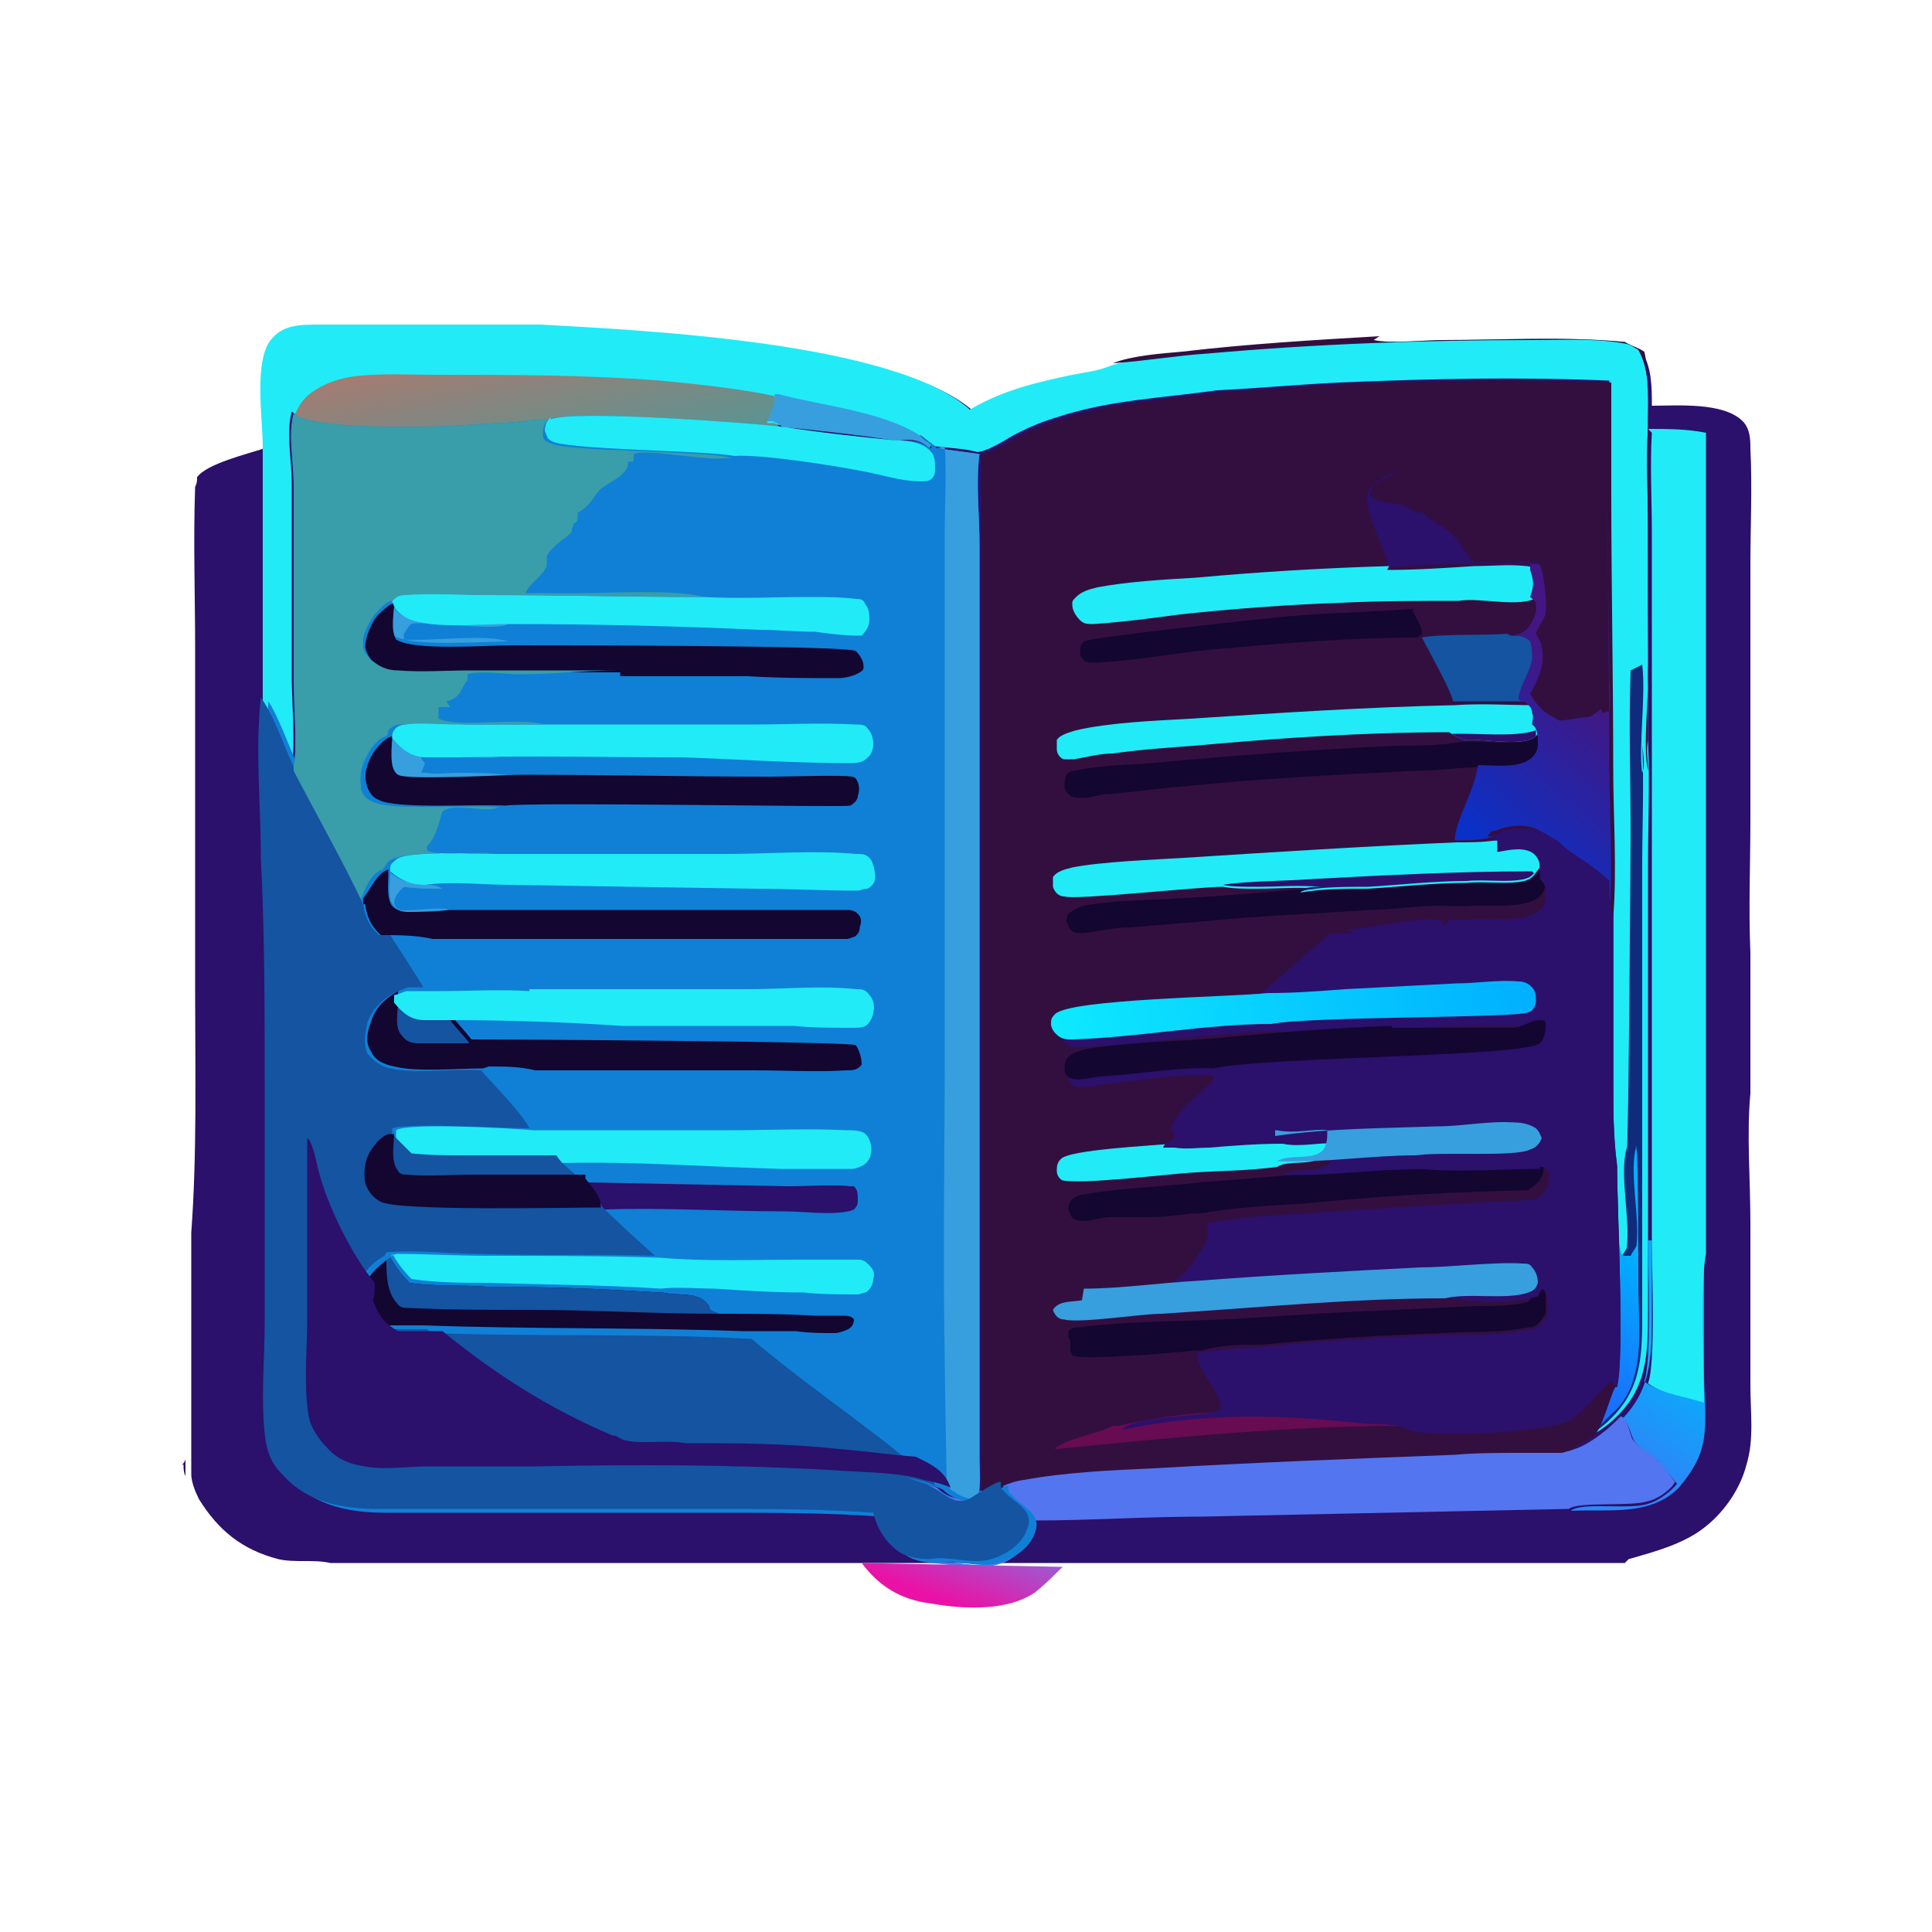 <?xml version="1.0" encoding="UTF-8"?>
<svg id="Layer_2" data-name="Layer 2" xmlns="http://www.w3.org/2000/svg" xmlns:xlink="http://www.w3.org/1999/xlink" viewBox="0 0 100 100">
  <defs>
    <style>
      .cls-1 {
        fill: url(#linear-gradient-2);
      }

      .cls-2 {
        fill: #0f80d6;
      }

      .cls-3 {
        fill: #1454a1;
      }

      .cls-4 {
        fill: url(#linear-gradient-6);
      }

      .cls-5 {
        fill: #670b52;
      }

      .cls-6 {
        fill: #21ebf7;
      }

      .cls-7 {
        fill: #2b106c;
      }

      .cls-8 {
        fill: #130631;
      }

      .cls-9 {
        fill: url(#linear-gradient-5);
      }

      .cls-10 {
        fill: none;
      }

      .cls-11 {
        fill: #330f40;
      }

      .cls-12 {
        fill: #102b7b;
      }

      .cls-13 {
        fill: url(#linear-gradient-3);
      }

      .cls-14 {
        fill: url(#linear-gradient);
      }

      .cls-15 {
        fill: url(#linear-gradient-4);
      }

      .cls-16 {
        fill: #379fdd;
      }

      .cls-17 {
        fill: #5475f0;
      }

      .cls-18 {
        fill: #399daa;
      }
    </style>
    <linearGradient id="linear-gradient" x1="83.5" y1="27.6" x2="85.9" y2="31" gradientTransform="translate(0 102) scale(1 -1)" gradientUnits="userSpaceOnUse">
      <stop offset="0" stop-color="#2a88f7"/>
      <stop offset="1" stop-color="#0ea7fb"/>
    </linearGradient>
    <linearGradient id="linear-gradient-2" x1="49.1" y1="19.1" x2="50.4" y2="22.6" gradientTransform="translate(0 102) scale(1 -1)" gradientUnits="userSpaceOnUse">
      <stop offset="0" stop-color="#ea12a6"/>
      <stop offset="1" stop-color="#9c5cd1"/>
    </linearGradient>
    <linearGradient id="linear-gradient-3" x1="80.3" y1="31.4" x2="84.5" y2="37.4" gradientTransform="translate(0 102) scale(1 -1)" gradientUnits="userSpaceOnUse">
      <stop offset="0" stop-color="#196fff"/>
      <stop offset="1" stop-color="#00b1ff"/>
    </linearGradient>
    <linearGradient id="linear-gradient-4" x1="27" y1="84.5" x2="28.5" y2="77.7" gradientTransform="translate(0 102) scale(1 -1)" gradientUnits="userSpaceOnUse">
      <stop offset="0" stop-color="#a47c72"/>
      <stop offset="1" stop-color="#5c9391"/>
    </linearGradient>
    <linearGradient id="linear-gradient-5" x1="83" y1="65.4" x2="76.8" y2="58.1" gradientTransform="translate(0 102) scale(1 -1)" gradientUnits="userSpaceOnUse">
      <stop offset="0" stop-color="#421783"/>
      <stop offset="1" stop-color="#0931c8"/>
    </linearGradient>
    <linearGradient id="linear-gradient-6" x1="79" y1="52.3" x2="55.1" y2="47" gradientTransform="translate(0 102) scale(1 -1)" gradientUnits="userSpaceOnUse">
      <stop offset="0" stop-color="#00b0ff"/>
      <stop offset="1" stop-color="#0de9ff"/>
    </linearGradient>
  </defs>
  <g id="Layer_2-2" data-name="Layer 2">
    <circle class="cls-10" cx="50" cy="50" r="50"/>
  </g>
  <g id="Layer_3" data-name="Layer 3">
    <g>
      <g>
        <path class="cls-7" d="m90.6,49.3c-.1-2.3,0-4.6,0-6.8,0-4.4,0-8.8,0-13.2,0-2,.1-4.1,0-6.1,0-.4,0-1-.4-1.4-1-1-3.4-.8-4.7-.8,0-1,0-1.9-.5-2.8l-.7-.4c-3.1-.3-6.3-.1-9.4-.1-.9,0-2.8.2-3.6,0-3.4.1-6.8.4-10.2.8-1.1.1-2.5.2-3.6.6-.5.2-1.2.3-1.8.4-1.9.4-3.6.9-5.3,1.8-3.9-3.5-16.9-4.1-22.2-4.4-1.5,0-3,0-4.5,0-1.4,0-2.8,0-4.2,0-.9,0-1.9,0-2.8,0-.9,0-1.7,0-2.4.7-.9,1-.6,4.2-.6,5.6-.9.3-3,.8-3.5,1.5,0,.2,0,.3-.1.5-.1,2.8,0,5.6,0,8.4v17.8c0,4.2.1,8.3-.2,12.4v11.6s0,0,0,0v.9c0,.4.2.9.4,1.3,1,1.6,2.2,2.6,4.1,3.1.9.2,1.8,0,2.7.2h.3s66.7,0,66.7,0c0,0,.2-.2.2-.2h0c1.4-.4,2.9-.8,4-1.7,1-.8,1.8-2,2.1-3.2.4-1.3.2-2.7.2-4.1v-5.2c0-1.1,0-2.1,0-3.2h0c0-2.3-.2-4.6,0-6.7,0-1.1,0-2.3,0-3.4,0-1.3,0-2.6,0-4Z"/>
        <path class="cls-10" d="m9.6,75.3h0c0,0,0,0,0,0Z"/>
        <path class="cls-7" d="m9.5,75.8c0,.2,0,.4.1.6v-.9c0,.2-.3.4-.1.3Z"/>
      </g>
      <path class="cls-14" d="m85.3,64.2h0c0,1.4.2,6.3-.2,7.3.8.6,2,.8,2.9,1,0-1.6-.2-6.3.2-7.7v6.4c0,1.1.2,2.6-.1,3.7-.2.8-.7,1.5-1.2,2.1-1.5,1.5-3.6,1.1-5.6,1.2.6-.5,3.2,0,4.1-.4.4-.1,1.1-.6,1.4-1-.3-.4-.7-.8-1-1.2-.4-.3-.9-.6-1.2-1-.2-.3-.3-1-.6-1.2-.3.3-.7.6-1,.9-.5.4-1.6,1.1-2.2.9,0,0,0,0,0,0,.2,0,.5-.1.7-.2.8-.2,1.7-.8,2.3-1.4,1.7-1.6,1.7-3.4,1.7-5.6,0-1.3,0-2.5,0-3.8Z"/>
      <path class="cls-17" d="m80.7,75.1s0,0,0,0c.6.2,1.7-.5,2.2-.9.4-.3.7-.6,1-.9.4.2.4.8.6,1.2.3.4.8.7,1.2,1,.4.4.7.8,1,1.2-.2.4-.9.9-1.4,1-.9.3-3.6,0-4.1.4l-19,.4c-2.9,0-5.8.2-8.6.2-.2.8-.5,1.5-1.3,2-1.1.7-2.8.3-4.1.2,1.1-.2,2.2.3,3.2,0,.7-.2,1.4-.7,1.8-1.4.6-1.2-.7-1.5-1.2-2.2,0,0,0-.3-.1-.4h-.1c-.5.2-1,.4-1.4.7-.9.6-1.6-.4-2.4-.7-.3-.1-.6-.2-.9-.2h0c.5,0,.9.1,1.4.3.4.4.9.6,1.4.6.2,0,.3-.1.5-.2.7-.5,1.4-.8,2.2-.9,2.2-.4,4.5-.4,6.7-.6,5.2-.3,10.4-.5,15.6-.7,1.2,0,2.4,0,3.5-.1.6,0,1.4-.1,2,0Z"/>
      <path class="cls-6" d="m85.3,22.2c1,0,2,0,3,.2v42.5c-.3,1.4-.1,6.1-.1,7.7-.9-.3-2.1-.4-2.9-1,.4-1,.2-5.9.2-7.2h0c0-2.6,0-5.2,0-7.8,0-3.8,0-7.7,0-11.5,0-2.2,0-4.4,0-6.5,0-3.7,0-7.3,0-11,0-1.7-.1-3.5,0-5.2Z"/>
      <path class="cls-1" d="m44.6,80.9c.9,1.2,2,1.9,3.6,2.1,1.7.3,4,.4,5.4-.6.5-.4.9-.8,1.4-1.3"/>
      <path class="cls-6" d="m23.5,16.8c1.5,0,3,0,4.5,0,5.3.3,18.3.9,22.2,4.4,1.7-1,3.4-1.4,5.3-1.8.5-.1,1.3-.2,1.8-.4,1-.4,2.5-.5,3.6-.6,3.4-.4,6.8-.6,10.2-.8.8.2,2.7,0,3.6,0,3.1,0,6.3-.2,9.4.1l.7.4c.5.9.5,1.8.5,2.8,0,.4,0,.8,0,1.2-.1,1.7,0,3.5,0,5.2,0,3.7,0,7.3,0,11,.1,2.2,0,4.4,0,6.5,0,3.8,0,7.7,0,11.5,0,2.6,0,5.2,0,7.7,0,1.3,0,2.5,0,3.8,0,2.2,0,4-1.7,5.6-.6.6-1.5,1.1-2.3,1.4.1-.3.8-.4,1-.7.3-.4.8-2,1.1-2.5,0,0,0,0,0,0h.1c.5-1.5,0-9,0-11.3,0-1.5,0-3,0-4.5v-8.4c0-2.6,0-5.2-.1-7.8,0-4.7,0-9.4-.1-14.1,0-.6,0-1.3,0-1.9v-3.9c-4.7-.2-9.3-.1-14,.1-2.1.1-4.2.3-6.3.4-2.8.4-5.6.5-8.3,1.4-.7.2-1.4.5-2,.8-.6.3-1.4.9-2.1,1-.7-.2-1.5-.2-2.2-.3-.3-.2-.5-.4-.8-.6,0,0,0,0,0,0,.1.2.3.3.5.4h0c0,.1-.1.2-.1.2,0,0,0,0,0,0-.4-.4-.9-.5-1.5-.4-.1,0-.2,0-.3,0-1.9-.3-3.8-.5-5.8-.7-1.8-.2-10.8-.9-12.1-.4,0,0,0,0,0,0-.9,0-1.8,0-2.7.2-1.5.1-3.1.2-4.6.2-1,0-5.2,0-5.9-.7-.3,1.1,0,2.5,0,3.7v10.1c0,1.1.2,3.5,0,4.5-.5-1.1-.9-2.2-1.5-3.3,0-1.5,0-3,0-4.5v-8.7c0-1.4-.5-4.6.5-5.6.6-.7,1.5-.7,2.4-.7.9,0,1.9,0,2.8,0,1.4,0,2.8,0,4.2,0Z"/>
      <path class="cls-16" d="m40.1,20.4h.2c2.2.6,5.5.9,7.4,2.2,0,0,0,0,0,0,.1.2.3.3.5.4h0c0,.1-.1.2-.1.2,0,0,0,0,0,0-.4-.4-.9-.5-1.5-.4-.1,0-.2,0-.3,0-1.9-.3-3.8-.5-5.8-.7-.1-.1-.3-.2-.5-.3h-.3c0,.1,0,0,0,0,.1-.4.4-.9.4-1.3,0,0,0,0,0-.1Z"/>
      <path class="cls-11" d="m71.1,17.6c.8.2,2.7,0,3.6,0,3.1,0,6.3-.2,9.4.1l.7.4c.5.9.5,1.8.5,2.8,0,.4,0,.8,0,1.2-.1,1.7,0,3.5,0,5.2,0,3.7,0,7.3,0,11-.1.5,0,1.1,0,1.6h0c-.3-1.4.1-4.1,0-5.6,0-2.1.2-15.3-.2-16.1-.3-.2-.6-.3-.9-.4-1.5-.3-3.3-.2-4.9-.2-5.6,0-11.2.2-16.8.7-1.6.1-3.3.4-4.9.5,1-.4,2.5-.5,3.6-.6,3.4-.4,6.8-.6,10.2-.8Z"/>
      <path class="cls-12" d="m85,34.4c.2,1.6-.2,4.3,0,5.6h0c.2-.5,0-1.1,0-1.6.1,2.2,0,4.4,0,6.5,0,3.8,0,7.7,0,11.5,0,2.6,0,5.2,0,7.7,0,1.3,0,2.5,0,3.8,0,2.2,0,4-1.7,5.6-.6.6-1.5,1.1-2.3,1.4.1-.3.8-.4,1-.7.3-.4.8-2,1.1-2.5,0,0,0,0,0,0h.1c.5-1.5,0-9,0-11.3,0-.6,0-1.2,0-1.7,0,1,0,5.8.2,6.2,0,0,0,.1.1.2.2,0,.2,0,.4,0,.1-.2.2-.3.3-.5.2-1.5-.4-3.8,0-5.2v.2c.1,0,.2-16.3.2-16.3,0-2.9-.1-5.7,0-8.6Z"/>
      <path class="cls-13" d="m83.7,60.3c0-.6,0-1.2,0-1.7,0,1,0,5.8.2,6.2,0,0,0,.1.1.2.2,0,.2,0,.4,0,.1-.2.2-.3.3-.5.2-1.5-.4-3.8,0-5.2v.2c.1,0,.1,7,.1,7,0,1.5.2,3.3-.2,4.7-.2.8-.6,1.5-1.2,2-.2.2-.4.4-.6.6.3-.6.5-1.3.7-1.9.5-1.6,0-9.1,0-11.4Z"/>
      <path class="cls-15" d="m15.3,21.4c.2-.5.5-.9,1-1.2.6-.4,1.3-.6,1.9-.7,1.4-.2,3-.1,4.4-.1,3.9,0,7.7,0,11.6.3,2,.2,4,.4,5.9.8,0,0,0,0,0,.1,0,.4-.3.9-.4,1.3h0c0,0,.3,0,.3,0,.2,0,.3.2.5.3-1.8-.2-10.8-.9-12.1-.4,0,0,0,0,0,0-.9,0-1.8,0-2.7.2-1.5.1-3.1.2-4.6.2-1,0-5.2,0-5.9-.7Z"/>
      <path class="cls-11" d="m63.1,20.3c2.1-.1,4.2-.3,6.3-.4,4.7-.2,9.3-.3,14-.1v3.9c0,.6,0,1.3,0,1.9,0,4.7.1,9.4.1,14.1,0,2.6.2,5.2,0,7.8v8.4c0,1.5,0,3,.2,4.5,0,2.3.4,9.8,0,11.4h-.1c0,0,0,0,0,0-.3.6-.7,2.2-1.1,2.5-.3.3-.9.4-1,.7-.2,0-.5.2-.7.2-.6,0-1.4,0-2,0-1.2,0-2.4,0-3.5.1-5.2.2-10.4.4-15.6.7-2.2.1-4.5.2-6.7.6-.8.1-1.5.5-2.2.9,0-.8,0-1.6,0-2.4,0-1.5,0-3,0-4.5v-8.1s0-25.9,0-25.9v-8.4c0-1.6,0-3.2,0-4.7.7-.1,1.5-.7,2.1-1,.6-.3,1.3-.6,2-.8,2.7-.9,5.5-1,8.3-1.4Z"/>
      <path class="cls-7" d="m71.8,29.5c.3-.5-1.3-2.9-1-4,.2-.6,1.2-.9,1.7-1.3-.4.4-.8.5-1.2.8-.3.1-.3.3-.4.6.4.6,1.6.3,2.2.8.1.1,0,0,.2.1.2,0,.3,0,.5.2.5.4,1.1.6,1.5,1.1.3.3.8,1.2,1,1.3.1,0,2.7,0,3.3,0v.3c-.2-.1-.4-.2-.6-.2-.9,0-1.8,0-2.7,0-1.5,0-3,0-4.5.2Z"/>
      <path class="cls-5" d="m57.9,73.8c4.4-1,8.2-.9,12.6-.3.6,0,1.7,0,2.2.3,0,0,0,0,0,0-6,0-12,.6-18,1.2h-.1c.4-.5,2.3-.8,3-1.2,0,0,0,0,.1,0Z"/>
      <path class="cls-3" d="m78.2,32.9c.5,0,1.1,0,1.4.3.2.3.2.6.1.9-.1.7-.8,1.5-.7,2.1.1,0,.2.1.3.1-1.4,0-2.8,0-4.1,0h0c0-.4-1.3-2.7-1.6-3.3.8-.2,3.4-.1,4.4-.2Z"/>
      <path class="cls-6" d="m66,58.8s0,0,.1,0c.9.1,2-.1,2.6,0,0,.3,0,.7-.2,1-.5.6-1.8.2-2.4.6-1.5.2-3,.2-4.5.3-1.4.1-5.5.6-6.6.4-.2-.1-.3-.3-.3-.5,0-.2,0-.4.2-.6.4-.5,4.8-.7,5.7-.8.6,0,1.2,0,1.8,0,1.2,0,2.5-.2,3.7-.2Z"/>
      <path class="cls-8" d="m73.1,31.6c.2.4.5.8.5,1.2h0c0,.1-.3.2-.3.2-3.4,0-6.9.3-10.4.6-2.1.2-4.1.6-6.2.7-.3,0-.4,0-.6-.1,0-.1-.2-.2-.2-.4,0-.2,0-.4.2-.6.2-.2,9.4-1.2,10.6-1.3,2.2-.2,4.3-.2,6.5-.4Z"/>
      <path class="cls-8" d="m79.4,45.2l.3-.4c.2.2.3.3.3.7,0,.3,0,.6-.3.9-.8.7-2.8.4-3.8.5-.3,0-.6,0-.8,0-1.4-.1-2.9.2-4.2.2-2.9.2-5.8.3-8.7.6-1.2.1-2.5.2-3.7.3-.8,0-1.6.2-2.4.3-.2,0-.4,0-.6-.1-.2-.1-.2-.3-.3-.5,0-.2,0-.2.1-.4.2-.2.5-.3.7-.4,1.4-.3,3.4-.3,4.9-.4,2.2-.1,4.4-.3,6.7-.5,1.1-.2,2.4-.2,3.5-.2,1.7,0,3.4-.2,5.1-.3.9,0,2,0,3-.1.3,0,.3-.1.5-.3Z"/>
      <path class="cls-8" d="m79.6,37.6c.3.3.3.7.3,1,0,.3,0,.5-.3.7-.6.5-2.1.4-2.8.4-1.2,0-2.4.2-3.6.2-4,.2-8,.4-11.9.8-1.3.1-2.6.3-3.9.4-.5,0-.9.2-1.4.2-.3,0-.5,0-.7-.2-.1-.1-.2-.2-.2-.4,0-.2,0-.4.1-.6.1-.1.2-.2.4-.2,1.3-.3,2.7-.3,4-.4,4.2-.4,8.4-.7,12.6-.9,1.1,0,2.3,0,3.4-.2h.2c.8-.1,3.1.3,3.7-.3.1-.1,0-.2,0-.3v-.3Z"/>
      <path class="cls-8" d="m79.4,60h0c0-.1.2-.1.2-.1.2.2.3.3.3.5,0,.4-.1.6-.4.9-.1.1-.3.2-.4.3-3.9.1-7.8.3-11.6.7-1.8.1-3.6.2-5.3.5-.9,0-1.7.2-2.6.2-.7,0-1.5,0-2.2,0-.4,0-.9.2-1.3.2-.2,0-.3,0-.5-.1-.2-.1-.2-.3-.3-.5,0-.1,0-.3.1-.4.2-.3.6-.4.9-.4,1.5-.3,4.2-.4,5.8-.6,2.8-.2,5.6-.5,8.4-.6,2.7-.1,5.4-.1,8.1-.3.4,0,.5,0,.7-.3Z"/>
      <path class="cls-8" d="m79.5,67c0-.2,0-.3.3-.4.3.3.2.7.2,1.1,0,0,0,.2,0,.3-.3.4-.4.7-.9.7-1.4.3-3,.2-4.4.3-3.1.1-6.3.3-9.4.6-1,0-2.1,0-3.1.3-.1,0-.2,0-.3,0-.9.1-5.6.5-6.2.3-.2,0-.2,0-.3-.3,0,0,0-.2,0-.3,0-.2,0-.2-.1-.4v-.3c.2-.2.4-.2.6-.2,2.2-.3,4.9-.3,7.2-.4,2.3-.1,4.6-.3,6.9-.4,2.1-.1,4.3-.2,6.4-.3.7,0,2,0,2.6-.2.2,0,.3-.3.4-.5Z"/>
      <path class="cls-6" d="m79.3,36.3c.2.1.3.3.4.6,0,.2,0,.4,0,.6v.3c-.1.1-.1.2-.2.3-.6.6-2.9.1-3.7.2-.3-.1-.5-.2-.8-.4-4.4,0-8.8.3-13.2.7-1.4.1-2.8.2-4.2.4-.7,0-1.4.2-2,.3-.2,0-.4,0-.5,0-.2,0-.4-.3-.4-.5,0-.2,0-.4,0-.5.2-.3.7-.4,1-.5,1.7-.4,4.1-.5,5.9-.6,4.6-.3,9.1-.6,13.7-.7,1.4-.1,2.8,0,4.1,0Z"/>
      <path class="cls-7" d="m74.9,38c1.3-.1,3.5.2,4.6-.2,0,.1,0,.2,0,.3-.6.6-2.9.1-3.7.2-.3-.1-.5-.2-.8-.4Z"/>
      <path class="cls-6" d="m71.8,29.5c1.5,0,3-.1,4.5-.2.9,0,1.8-.1,2.7,0,.2,0,.4.1.6.2.2.6.2.9,0,1.4-.9.6-3,0-4.1.2-2,0-4.1,0-6.1.1-2.8.1-5.5.3-8.3.6-1.5.2-3,.4-4.5.5-.3,0-.5,0-.7-.2-.2-.2-.4-.5-.4-.8,0-.2,0-.2.2-.4.3-.3.7-.4,1.1-.5,1.6-.3,3.4-.4,5.1-.5,3.3-.3,6.6-.5,10-.6Z"/>
      <path class="cls-9" d="m79.6,29.2c.1,0,.2.2.2.3.1.3.3,1.9.2,2.2,0,.3-.4.7-.5,1.1.1.2.3.5.3.7.2.9-.2,1.7-.6,2.4.2.4.6.9,1,1.1.2.1.4.3.6.3,0,0,1.4-.2,1.5-.2.2-.1.4-.3.6-.4v.2c.1,0,.4-.1.4-.1.1-.6,0-1.3,0-1.9,0-2.4-.1-4.7-.1-7.1,0-.7,0-1.5,0-2.2,0,0,0-.1,0-.2,0,4.7.1,9.4.1,14.1,0,2.6.2,5.2,0,7.8-.2-.6-.2-1.2-.2-1.8-.7-.7-1.6-1.1-2.4-1.8-.3-.3-.7-.5-1-.7-.7-.4-1.6-.3-2.3,0-.2,0-.3.1-.4.3h.3c-.6.2-1.3.2-2,.2,0,0,0,0,0-.1.1-1.1,1-2.4,1.2-3.8.8,0,2.2.2,2.8-.4.2-.2.3-.4.3-.7,0-.4,0-.8-.3-1,0-.2.1-.4,0-.6,0-.3-.2-.4-.4-.6-.1,0-.2,0-.3-.1,0-.6.6-1.4.7-2.1,0-.3,0-.6-.1-.9-.4-.4-1-.3-1.4-.3.5,0,.9,0,1.3-.4.2-.3.5-.8.4-1.2,0-.2-.2-.3-.3-.4.2-.6.2-.8,0-1.4v-.3Z"/>
      <path class="cls-6" d="m77.5,43.5c.5,0,1.4-.2,1.9.1.2.2.3.4.3.7,0,.2,0,.4,0,.6l-.3.4c-.2.2-.2.2-.5.3-.9.2-2,0-3,.1-1.7,0-3.4.2-5.1.3-1.1,0-2.4,0-3.5.2.2-.2.9-.2,1.1-.2-1.4-.1-2.1,0-3.4,0-.6,0-1.2,0-1.7-.1-1.3,0-7.7.7-8.2.5-.3,0-.5-.2-.6-.5,0-.2,0-.3,0-.5.2-.3.6-.4,1-.5,1.5-.3,4.2-.4,5.8-.5,4.7-.3,9.4-.6,14.1-.8.7,0,1.3,0,2-.1Z"/>
      <path class="cls-7" d="m79.4,45.2c-.2.2-.2.2-.5.3-.9.2-2,0-3,.1-1.7,0-3.4.2-5.1.3-1.1,0-2.4,0-3.5.2.2-.2.9-.2,1.1-.2-1.4-.1-2.1,0-3.4,0-.6,0-1.2,0-1.7-.1,1.1-.2,3.4-.2,4.6-.3,3.8-.2,7.6-.4,11.4-.4Z"/>
      <path class="cls-7" d="m77.5,43.5h-.3c0-.3.2-.3.4-.4.7-.3,1.6-.3,2.3,0,.3.2.8.4,1,.7.8.6,1.7,1.1,2.4,1.8,0,.6,0,1.2.2,1.8v8.4c0,1.5,0,3,.2,4.5,0,2.3.4,9.8,0,11.4h-.1c0,0-.2-.2-.2-.2-.2,0-1.4,1.6-2.1,2-1.1.6-7.2,1-8.4.5,0,0,0,0,0,0-.5-.3-1.6-.3-2.2-.3-4.4-.5-8.3-.6-12.6.3.4-.7,4.6-.7,5-1,.5-.4-1.2-2.1-1.1-2.8,0,0,0-.1,0-.2.1,0,.2,0,.3,0,1-.2,2.1-.2,3.1-.3,3.1-.3,6.3-.5,9.4-.6,1.4,0,3,0,4.4-.3.5,0,.6-.4.9-.7,0,0,0-.2,0-.3,0-.4,0-.8-.2-1.1-.2.1-.2.2-.3.4-1.3.4-3.2.3-4.6.1-4.9,0-9.8.5-14.7.8-1,0-4.2.5-5,.3-.3,0-.5-.2-.6-.5,0,0,0,0,0,0s0,0,0,0c0,0,0,0,0,0,0,0,0,0,0,0,0,0,0,0,0,0,0,0,0,0,0,0,0,0,0,0,0,0s0,0,0,0c.3-.5,1-.4,1.5-.5.5-.3,3-.6,3.8-.7.8-.2,1.3-.6,1.8-1.3.2-.4.7-.9.7-1.4,0-.2,0-.4,0-.6,1.7-.3,3.5-.4,5.3-.5,3.9-.3,7.7-.5,11.6-.7.1,0,.3-.2.4-.3.3-.2.4-.5.4-.9,0-.2-.1-.4-.3-.5h-.2s0,.1,0,.1c-1.7,0-4.4.2-6.1,0-2.4,0-4.8.4-7.2.3.7-.4,1.9,0,2.4-.6.2-.3.2-.6.2-1-.6-.1-1.7.2-2.6,0,0,0,0,0-.1,0-1.2,0-2.5.1-3.7.2-.6,0-1.2.1-1.8,0-.1,0-.2,0-.4,0h-.2s0,0,0,0c.1-.3.4-.3.6-.5,0-.2-.1-.3-.2-.5.6-1.3,1.3-1.5,2.2-2.5v-.2c-.1,0,.1,0,.1,0h.1c-1.7-.2-3.8.2-5.6.4-.6,0-1.3.3-1.8.1-.2-.1-.3-.2-.3-.5,0-.2,0-.4.2-.6.2-.2.6-.3.9-.4,1.7-.3,4.2-.4,6-.5,3.3-.3,6.6-.6,9.9-.7h0c.3-.3,5.9-.1,7-.4-.6,0-1.2,0-1.7,0-1.3,0-2.7,0-4,.1-.4,0-.9.1-1.3.2-.6,0-1.3,0-1.9,0-1.4,0-2.8.1-4.2,0-3.4,0-6.9.7-10.3.8-.2,0-.4,0-.6-.1-.2-.1-.5-.4-.5-.7,0-.2,0-.3.2-.5.7-.8,9.3-.9,11-1.1-.5-.1-1,0-1.5,0,.1,0,.2-.1.3-.1.3,0,3.5-3,4.1-3.4.3,0,.5,0,.8,0,.1,0,.2,0,.3,0h0c0,0-.3-.2-.3-.2h.1c1.1,0,4.1-.8,4.9-.4v.2c.1,0,.2-.2.4-.3.3,0,.6,0,.8,0,1-.1,3.1.2,3.8-.5.3-.3.3-.5.3-.9,0-.3,0-.4-.3-.7,0-.2,0-.4,0-.6,0-.3-.1-.5-.3-.7-.5-.4-1.3-.2-1.9-.1Z"/>
      <path class="cls-16" d="m66,58.8c2.7-.4,5.6-.4,8.4-.5,1.3,0,2.7-.3,4-.2.4,0,.8.1,1.1.3.2.2.2.3.3.5-.1.3-.3.5-.6.6-.8.4-4.6.1-5.9.3-2.4,0-4.8.4-7.2.3.7-.4,1.9,0,2.4-.6.2-.3.2-.6.2-1-.6-.1-1.7.2-2.6,0,0,0,0,0-.1,0Z"/>
      <path class="cls-8" d="m72,53.2c1.4,0,2.9,0,4.3,0,.6,0,1.3,0,2,0,.5,0,.9-.4,1.4-.4.2,0,.2,0,.3.1,0,.4,0,.8-.3,1.1-.7.7-14.4.7-16.9,1.3-1.7-.1-3.8.3-5.6.4-.6,0-1.3.3-1.8.1-.2-.1-.3-.2-.3-.5,0-.2,0-.4.2-.6.2-.2.6-.3.9-.4,1.7-.3,4.2-.4,6-.5,3.3-.3,6.6-.6,9.9-.7Z"/>
      <path class="cls-16" d="m56.1,66.7c1.9,0,3.9-.3,5.8-.4,3.9-.3,7.7-.5,11.6-.7,1.5,0,3.9-.3,5.3-.2.2,0,.4,0,.5.2.2.2.3.5.3.8-.1.3-.2.4-.5.5-1.1.4-3.1,0-4.3.3-4.9,0-9.8.5-14.7.8-1,0-4.2.5-5,.3-.3,0-.5-.2-.6-.5,0,0,0,0,0,0s0,0,0,0c0,0,0,0,0,0,0,0,0,0,0,0,0,0,0,0,0,0,0,0,0,0,0,0,0,0,0,0,0,0s0,0,0,0c.3-.5,1-.4,1.5-.5Z"/>
      <path class="cls-4" d="m65.7,51.4h0c1.3,0,2.6-.1,3.9-.2,1.9-.1,3.9-.2,5.8-.3,1,0,2.2-.2,3.2-.1.3,0,.5.1.7.3.2.2.2.5.2.7,0,.2-.1.5-.4.6-.6.3-11.3.2-13.3.6-3.4,0-6.9.7-10.3.8-.2,0-.4,0-.6-.1-.2-.1-.5-.4-.5-.7,0-.2,0-.3.2-.5.7-.8,9.3-.9,11-1.1Z"/>
      <path class="cls-2" d="m15.2,39.7c.2-1,0-3.4,0-4.5v-10.1c0-1.2-.3-2.6,0-3.7.7.7,4.8.7,5.9.7,1.5,0,3.1-.1,4.6-.2.9,0,1.8-.2,2.7-.2,0,0,0,0,0,0,1.3-.5,10.4.2,12.1.4,1.9.3,3.8.5,5.8.7.1,0,.2,0,.3,0,.5,0,1.1,0,1.5.4,0,0,0,0,0,0h.1s0-.2,0-.2c-.2-.1-.4-.2-.5-.4,0,0,0,0,0,0,.3.2.6.4.8.6.7.1,1.5.2,2.2.3-.2,1.5,0,3.2,0,4.7v8.4s0,25.9,0,25.9v8.1c0,1.5,0,3,0,4.5,0,.8,0,1.6,0,2.4-.2,0-.3.2-.5.2-.5,0-1-.2-1.4-.6-.4-.2-.9-.3-1.4-.4h0c.3.1.6.2.9.3.8.3,1.5,1.3,2.4.7.5-.3.9-.6,1.4-.8h.1c0,.2,0,.4.1.4.5.7,1.8,1,1.2,2.2-.3.7-1.1,1.2-1.8,1.4-1,.3-2.2-.2-3.2,0-.5,0-1.2-.1-1.6-.4-.7-.5-1.1-1.2-1.3-2-2.7-.2-5.5-.2-8.2-.2h-12.8c-1.5,0-3.1,0-4.6,0-1.8,0-3.7-.3-5-1.8-.6-.6-.8-1.2-.9-2.1-.2-1.9,0-3.9,0-5.8v-12.2c0-3.9,0-7.9-.2-11.8,0-2.8-.3-5.6,0-8.3.6,1,1,2.2,1.5,3.3Z"/>
      <path class="cls-16" d="m20.1,45.1c.6.5,1,.6,1.8.7h.1c.3,0,.6,0,.9.2,0,0,0,0,0,0-.7,0-1.3,0-2-.1-.3.3-.5.5-.5.9.1.2.1.2.3.3.6.1,2.1-.2,2.6,0-.7,0-1.5.1-2.1.1-.3,0-.6,0-.8-.3-.4-.4-.2-1.2-.2-1.7Z"/>
      <path class="cls-16" d="m20.3,31.1h0c0,.3.2.6.6.8,1.1.7,4.1.4,5.4.4,0,0,0,0,0,0-.5.4-4.8-.2-5,0-.1,0-.3.4-.4.5,0,.1,0,.2,0,.3,1.5.1,4.2-.3,5.4.1-1.2,0-5,.3-5.9-.3-.3-.5-.2-1.3-.1-1.9Z"/>
      <path class="cls-16" d="m20.2,38.1h0c.5.6,1,.9,1.8,1,.5,0,1,0,1.5,0,.8,0,1.6,0,2.4.1-1.2.1-2.9-.2-4.1,0,0,.1.1.2.2.3l-.2.5h.2s0,0,0,0c0,0,0,0,.1,0,.4.1,1.2,0,1.6,0,1,0,2,0,3.1.2-.8,0-6,.2-6.4,0-.5-.3-.3-1.5-.3-2Z"/>
      <path class="cls-7" d="m30.3,61.2l10.5.2c.9,0,2.5-.1,3.2,0,.1,0,.1,0,.2,0,.2.2.2.4.2.7,0,.2,0,.3-.2.5,0,0-.2.1-.3.1-1,.2-2.3,0-3.3,0-3.1,0-6.2-.2-9.2-.1h-.2c-.1-.5-.5-.9-.8-1.3Z"/>
      <path class="cls-6" d="m28.5,21.7c1.3-.5,10.4.2,12.1.4,1.9.3,3.8.5,5.8.7.6,0,1.4.1,1.8.6.2.2.2.6.2.9,0,.3-.1.5-.4.6-1.1.1-2.2-.3-3.3-.5-1.5-.3-5.3-.9-6.7-.8-1.5-.3-8.9-.3-9.5-.8-.2-.1-.2-.3-.3-.5,0-.3.1-.5.3-.7Z"/>
      <path class="cls-8" d="m18.8,46.8v-.3c.4-.5.7-1.3,1.3-1.5v.2c0,.5-.1,1.3.2,1.7.2.2.5.3.8.3.7,0,1.5,0,2.1-.1,2.2,0,4.5,0,6.8,0h9.3c1.1,0,2.2,0,3.3,0,.4,0,.8,0,1.2,0,.2,0,.4,0,.6.2.2.2.2.4.1.7,0,.2-.1.4-.3.5-.1,0-.2.1-.4.1-.7,0-1.4,0-2,0-1.1,0-2.3,0-3.4,0h-16c-.9-.2-1.8-.2-2.7-.2-.5-.5-.7-.9-.8-1.6Z"/>
      <path class="cls-8" d="m26.2,41.7c-1.4-.1-5.7.2-6.6-.3-.3-.1-.5-.4-.6-.7-.2-.6,0-1.2.3-1.7.2-.3.6-.8,1-.9,0,.5-.2,1.7.3,2,.4.3,5.6,0,6.4,0,4.3,0,8.6.1,12.9.1.7,0,3.8-.1,4.2,0,0,0,.1,0,.2.1.2.3.2.6.1.9,0,.2-.2.4-.4.5-.3.1-16.2-.2-17.9,0Z"/>
      <path class="cls-8" d="m32.1,34.8h-7.7c-1.2,0-2.5,0-3.7,0-.4,0-.9-.2-1.2-.4-.3-.2-.5-.5-.6-.9,0-.5.3-1.2.6-1.6.2-.2.6-.6.9-.7,0,.5-.2,1.4.1,1.9.9.6,4.7.3,5.9.3,2.3,0,17.5,0,17.9.3.2.2.4.5.4.8,0,.1,0,.2-.2.3-.3.2-.8.3-1.1.3-1.5,0-3.1,0-4.7-.1-2.2,0-4.4,0-6.6,0Z"/>
      <path class="cls-6" d="m20.2,65.1c.1-.2.1-.1.3-.2,1.5,0,3.2.1,4.7.1,3,0,6,0,9,.1,2.3.2,4.7.1,7.1.1,1,0,2.1,0,3.1,0,.3,0,.4.1.6.3.2.2.3.4.2.7,0,.3-.2.6-.4.7-.1,0-.3.1-.4.1-.9,0-1.9,0-2.8-.1-1.5,0-3.1-.1-4.6-.2-.9,0-1.9-.1-2.8,0-3-.2-5.9-.2-8.9-.3-1.3,0-2.7,0-4-.2-.4-.4-.7-.8-1-1.3Z"/>
      <path class="cls-6" d="m20.3,31.1c.2-.2.3-.3.6-.3,1.4-.2,2.9,0,4.3,0,3.7,0,7.5.1,11.2.1,1.8.1,3.7,0,5.5,0,.8,0,1.6,0,2.4.1.2,0,.4,0,.5.3.2.2.2.6.2.8,0,.3-.2.6-.4.8-.1,0,0,0-.2,0-.7,0-1.5-.1-2.2-.2-1,0-1.9-.1-2.9-.1-4.3-.2-8.7-.3-13-.3-1.3,0-4.4.3-5.4-.4-.3-.2-.5-.4-.6-.8Z"/>
      <path class="cls-6" d="m20.5,58.8c0-.1,0-.2,0-.3.6-.4,5.9-.1,7.1,0h0s10.2,0,10.2,0c2,0,4-.1,6,0,.3,0,.8,0,1,.2.2.2.3.5.3.8,0,.3-.1.6-.4.8-.2.1-.4.2-.6.2-1.2,0-2.5,0-3.7,0-3.8-.1-7.6-.4-11.4-.3h0s-4.6,0-4.6,0c-1,0-2,0-2.9-.1-.4-.3-.7-.7-1-1Z"/>
      <path class="cls-6" d="m20.3,38.1c0,0,0-.2.1-.3.1-.2.4-.3.6-.3,1-.2,2.1-.1,3.1,0h4.4s10.4,0,10.4,0c1.8,0,3.6-.1,5.4,0,.2,0,.5,0,.6.2.2.2.3.5.3.8,0,.3-.1.6-.4.8-.2.2-.6.2-.8.2-2.9,0-5.8-.2-8.6-.3-3.9,0-7.9-.1-11.8,0-.5,0-1,0-1.5,0-.8,0-1.3-.4-1.8-1Z"/>
      <path class="cls-8" d="m25,55.3c-1.4,0-3.4.2-4.6-.1-.5-.1-1-.3-1.2-.8-.3-.4-.2-1,0-1.5.2-.7.7-1.2,1.4-1.6v.4c.5.5.9.8,1.6.9.3,0,.7,0,1,0h.2c.3.4.7.8,1,1.2h.1c1.8,0,19.6.1,19.8.3.2.3.3.7.3,1-.2.3-.5.3-.8.3-1.5.1-3.2,0-4.8,0h-11.3c-.8-.2-1.6-.2-2.4-.2Z"/>
      <path class="cls-3" d="m20.5,51.9c.5.5.9.8,1.6.9.3,0,.7,0,1,0h.2c.3.4.7.8,1,1.2-.8,0-1.7,0-2.5,0-.4,0-.7,0-1-.4-.4-.4-.2-1.2-.2-1.7Z"/>
      <path class="cls-6" d="m25.6,44.2c4,0,8,0,12,0,2.1,0,4.6-.2,6.7,0,.3,0,.5,0,.7.2.2.2.3.7.3,1,0,.3-.2.5-.4.6-.2,0-.4.1-.5.1-1.8,0-3.6-.1-5.4-.1l-12.6-.2c-1.4,0-3-.2-4.4,0-.7,0-1.2-.2-1.8-.7v-.2c0-.2.2-.3.3-.4.5-.5,4.2-.3,5.2-.3Z"/>
      <path class="cls-6" d="m27.4,51.2c3.8,0,7.5,0,11.3,0,1.8,0,3.9-.2,5.6,0,.3,0,.5,0,.7.3.2.2.3.6.2.9,0,.2-.2.6-.4.7-.2.1-.5.1-.7.1-1,0-2,0-3-.1h-8.9c-3-.2-6-.3-9-.3h-.2c-.3,0-.7,0-1,0-.7,0-1.1-.3-1.6-.9v-.4c.2,0,.5-.2.7-.2.5,0,1,0,1.6,0,1.5,0,3.2-.1,4.7,0Z"/>
      <path class="cls-8" d="m18.9,66.4c.3-.5.8-1,1.3-1.3.3.5.6.9,1,1.3,1.3.2,2.7.1,4,.2,3,0,5.9.1,8.9.3,0,0,.1,0,.2,0,.8.2,1.9-.1,2.4.7,0,0,0,0,0,.1.1.2.3.2.5.3,1.7,0,3.3,0,5,.1.5,0,.9,0,1.4,0,.2,0,.5,0,.6.2,0,0,0,0,0,0,0,0,0,0,0,0,0,0,0,0,0,0,0,0,0,0,0,0s0,0,0,0c0,0,0,0,0,0,0,0,0,0,0,0,0,0,0,0,0,0,0,.2-.1.4-.3.5-.2.1-.5.2-.7.2-.7,0-1.3,0-2-.1-.9,0-1.9,0-2.8,0-5.5-.2-11-.1-16.5-.3-.8,0-1.6,0-2.3,0-.7-.4-1-.8-1.3-1.6,0-.3,0-.6.1-.9Z"/>
      <path class="cls-3" d="m20.2,65.1c.3.5.6.9,1,1.3,1.3.2,2.7.1,4,.2,3,0,5.9.1,8.9.3,0,0,.1,0,.2,0,.8.2,1.9-.1,2.4.7,0,0,0,0,0,.1.1.2.3.2.5.3,0,0-.2,0-.2,0-3.1,0-6.3-.2-9.5-.2-2.1,0-4.2,0-6.3-.1-.3,0-.5,0-.7-.3-.5-.6-.5-1.5-.5-2.2Z"/>
      <path class="cls-3" d="m22.4,69c5.5.2,11,0,16.5.3,2.6,2.2,5.4,4.1,8,6.2-1.3-.1-2.7-.3-4-.4-2.6-.2-5.2-.3-7.9-.3-.9,0-2.4.2-3.3-.2-.2,0-.3-.1-.5-.2-3.3-1.4-6-3.2-8.8-5.4Z"/>
      <path class="cls-16" d="m48.5,23.2c.7.1,1.5.2,2.2.3-.2,1.5,0,3.2,0,4.7v8.4s0,25.9,0,25.9v8.1c0,1.5,0,3,0,4.5,0,.2,0,.2,0,.4,0,.5.1,1.5-.1,1.9,0,0-.1.2-.2.2-.3,0-.8-.2-1-.4-.1,0-.3-.2-.4-.4,0-.2-.1-5.5-.1-6.3-.1-5.5,0-11.1,0-16.6v-17.9s0-8.4,0-8.4c0-1.5.1-3.1,0-4.5Z"/>
      <path class="cls-18" d="m15.2,39.7c.2-1,0-3.4,0-4.5v-10.1c0-1.2-.3-2.6,0-3.7.7.7,4.8.7,5.9.7,1.5,0,3.1-.1,4.6-.2.9,0,1.8-.2,2.7-.2,0,0,0,0,0,0-.2.2-.3.4-.3.7,0,.2,0,.4.3.5.6.5,8,.4,9.5.8,0,0-.1,0-.2,0-1,.2-4.3-.5-4.9-.2v.2c0,.2,0,.2-.3.2v.2c-.2.6-.9.8-1.4,1.2-.4.4-.4.7-1.1,1.2,0,0,0,0,0,0h-.1c0,0,0,0,0,0h0c0,0,0,.1,0,.2,0,.2,0,.3-.2.4,0,.1-.1.2-.1.3,0,.2-.1.2-.3.4-.3.2-.9.7-1,1,0,.1,0,.3,0,.5-.2.5-.9.9-1.1,1.4h.1s0,0,0,0c.9,0,1.8,0,2.8,0,1.4,0,5.1-.2,6.3.2-3.7,0-7.5-.1-11.2-.1-1.4,0-2.9-.1-4.3,0-.2,0-.4.1-.6.3h0c-.3,0-.7.5-.9.7-.3.4-.7,1.1-.6,1.6,0,.4.3.7.6.9.4.3.8.4,1.2.4,1.2.1,2.5,0,3.7,0h7.7c-1.7,0-3.4.2-5.1.2-.7,0-2.1-.2-2.7,0h0c0,.1,0,0,0,0v.2c0,0,0,0,0,.1-.4.5-.3.9-1.1,1.1l.2.3c-.2,0-.4,0-.6,0v.6c1.1.5,4-.1,5.5.3h-4.4c-1,0-2.1-.1-3.1,0-.2,0-.4.1-.6.3,0,0,0,.2-.1.3h0c-.4.1-.8.6-1,1-.3.5-.4,1.1-.3,1.7,0,.3.3.6.6.7.9.5,5.2.1,6.6.3,0,0,0,0-.1,0-.8.3-2.2-.3-2.9.2-.2.6-.3,1.3-.8,1.8v.2c.5.4,3.1,0,3.3.2h-.1c-.9,0-4.6-.2-5.2.4-.1.1-.2.3-.3.4-.6.2-.9,1-1.1,1.5v.3c-1.3-2.3-2.6-4.6-3.7-6.9v-.2Z"/>
      <path class="cls-3" d="m13.7,36.4c.6,1,1,2.2,1.5,3.3v.2c1.2,2.3,2.5,4.6,3.6,6.9.1.7.3,1.1.8,1.6.9,0,1.9,0,2.7,0-.7,0-1.4,0-2.1,0,.3.5,1.7,2.6,1.7,2.7h-.8c-.2.1-.5.2-.7.3-.6.3-1.2.9-1.4,1.6-.1.5-.2,1,0,1.5.3.4.7.7,1.2.8,1.3.3,3.3,0,4.6.1.8,0,1.6,0,2.4,0-.8,0-1.5,0-2.3,0,.6.7,2.2,2.3,2.5,3-1.1,0-6.4-.3-7.1,0,0,.1,0,.2,0,.3.3.3.7.7,1,1,1,.1,2,.1,2.9.1h4.6c0,0,0,0,0,0,.3.5.8.8,1.2,1.2h0c.3.4.7.8.8,1.3h.2c.9.9,1.9,1.8,2.9,2.7-3-.1-6,0-9-.1-1.5,0-3.2-.2-4.7-.1-.2,0-.2,0-.3.2-.6.3-1,.8-1.3,1.3,0,.3,0,.6-.1.9.3.8.6,1.2,1.3,1.6.8,0,1.6,0,2.3,0,2.7,2.2,5.5,4,8.8,5.4.2,0,.3.1.5.2.8.3,2.3,0,3.3.2,2.6,0,5.2,0,7.9.3,1.3.1,2.7.3,4,.4.8.4,1.5.7,1.8,1.6-.4-.2-.9-.3-1.4-.4h0c.3.1.6.2.9.3.8.3,1.5,1.3,2.4.7.5-.3.9-.6,1.4-.8h.1c0,.2,0,.4.1.4.5.7,1.8,1,1.2,2.2-.3.7-1.1,1.2-1.8,1.4-1,.3-2.2-.2-3.2,0-.5,0-1.2-.1-1.6-.4-.7-.5-1.1-1.2-1.3-2-2.7-.2-5.5-.2-8.2-.2h-12.8c-1.5,0-3.1,0-4.6,0-1.8,0-3.7-.3-5-1.8-.6-.6-.8-1.2-.9-2.1-.2-1.9,0-3.9,0-5.8v-12.2c0-3.9,0-7.9-.2-11.8,0-2.8-.3-5.6,0-8.3Z"/>
      <path class="cls-8" d="m31.1,62.5c-1.8,0-10.5.2-11.4-.3-.4-.2-.7-.6-.8-1-.1-.6,0-1.3.4-1.8.2-.3.5-.6.8-.7.2,0,.2,0,.3,0,0,.5-.2,1.4.2,1.9.1.2.3.2.5.2,1,.1,2.2,0,3.2,0h6c0,.1,0,.2,0,.2.3.4.7.8.8,1.3Z"/>
      <path class="cls-7" d="m16,59c.3.5.4,1.4.6,2,.5,1.7,1.7,4.1,2.8,5.4,0,.3,0,.6-.1.9.3.8.6,1.2,1.3,1.6.8,0,1.6,0,2.3,0,2.7,2.2,5.5,4,8.8,5.4.2,0,.3.1.5.2.8.3,2.3,0,3.3.2,2.6,0,5.2,0,7.9.3,1.3.1,2.7.3,4,.4.8.4,1.5.7,1.8,1.6-.4-.2-.9-.3-1.4-.4-1.1-.4-3.4-.4-4.6-.5-5.2-.3-10.3-.3-15.5-.2h-5.6c-1,0-2.2.2-3.2,0-.8-.1-1.5-.4-2-1-.4-.4-.8-1-.9-1.5-.3-1.5-.1-3.6-.1-5.1v-9.4Z"/>
    </g>
  </g>
</svg>